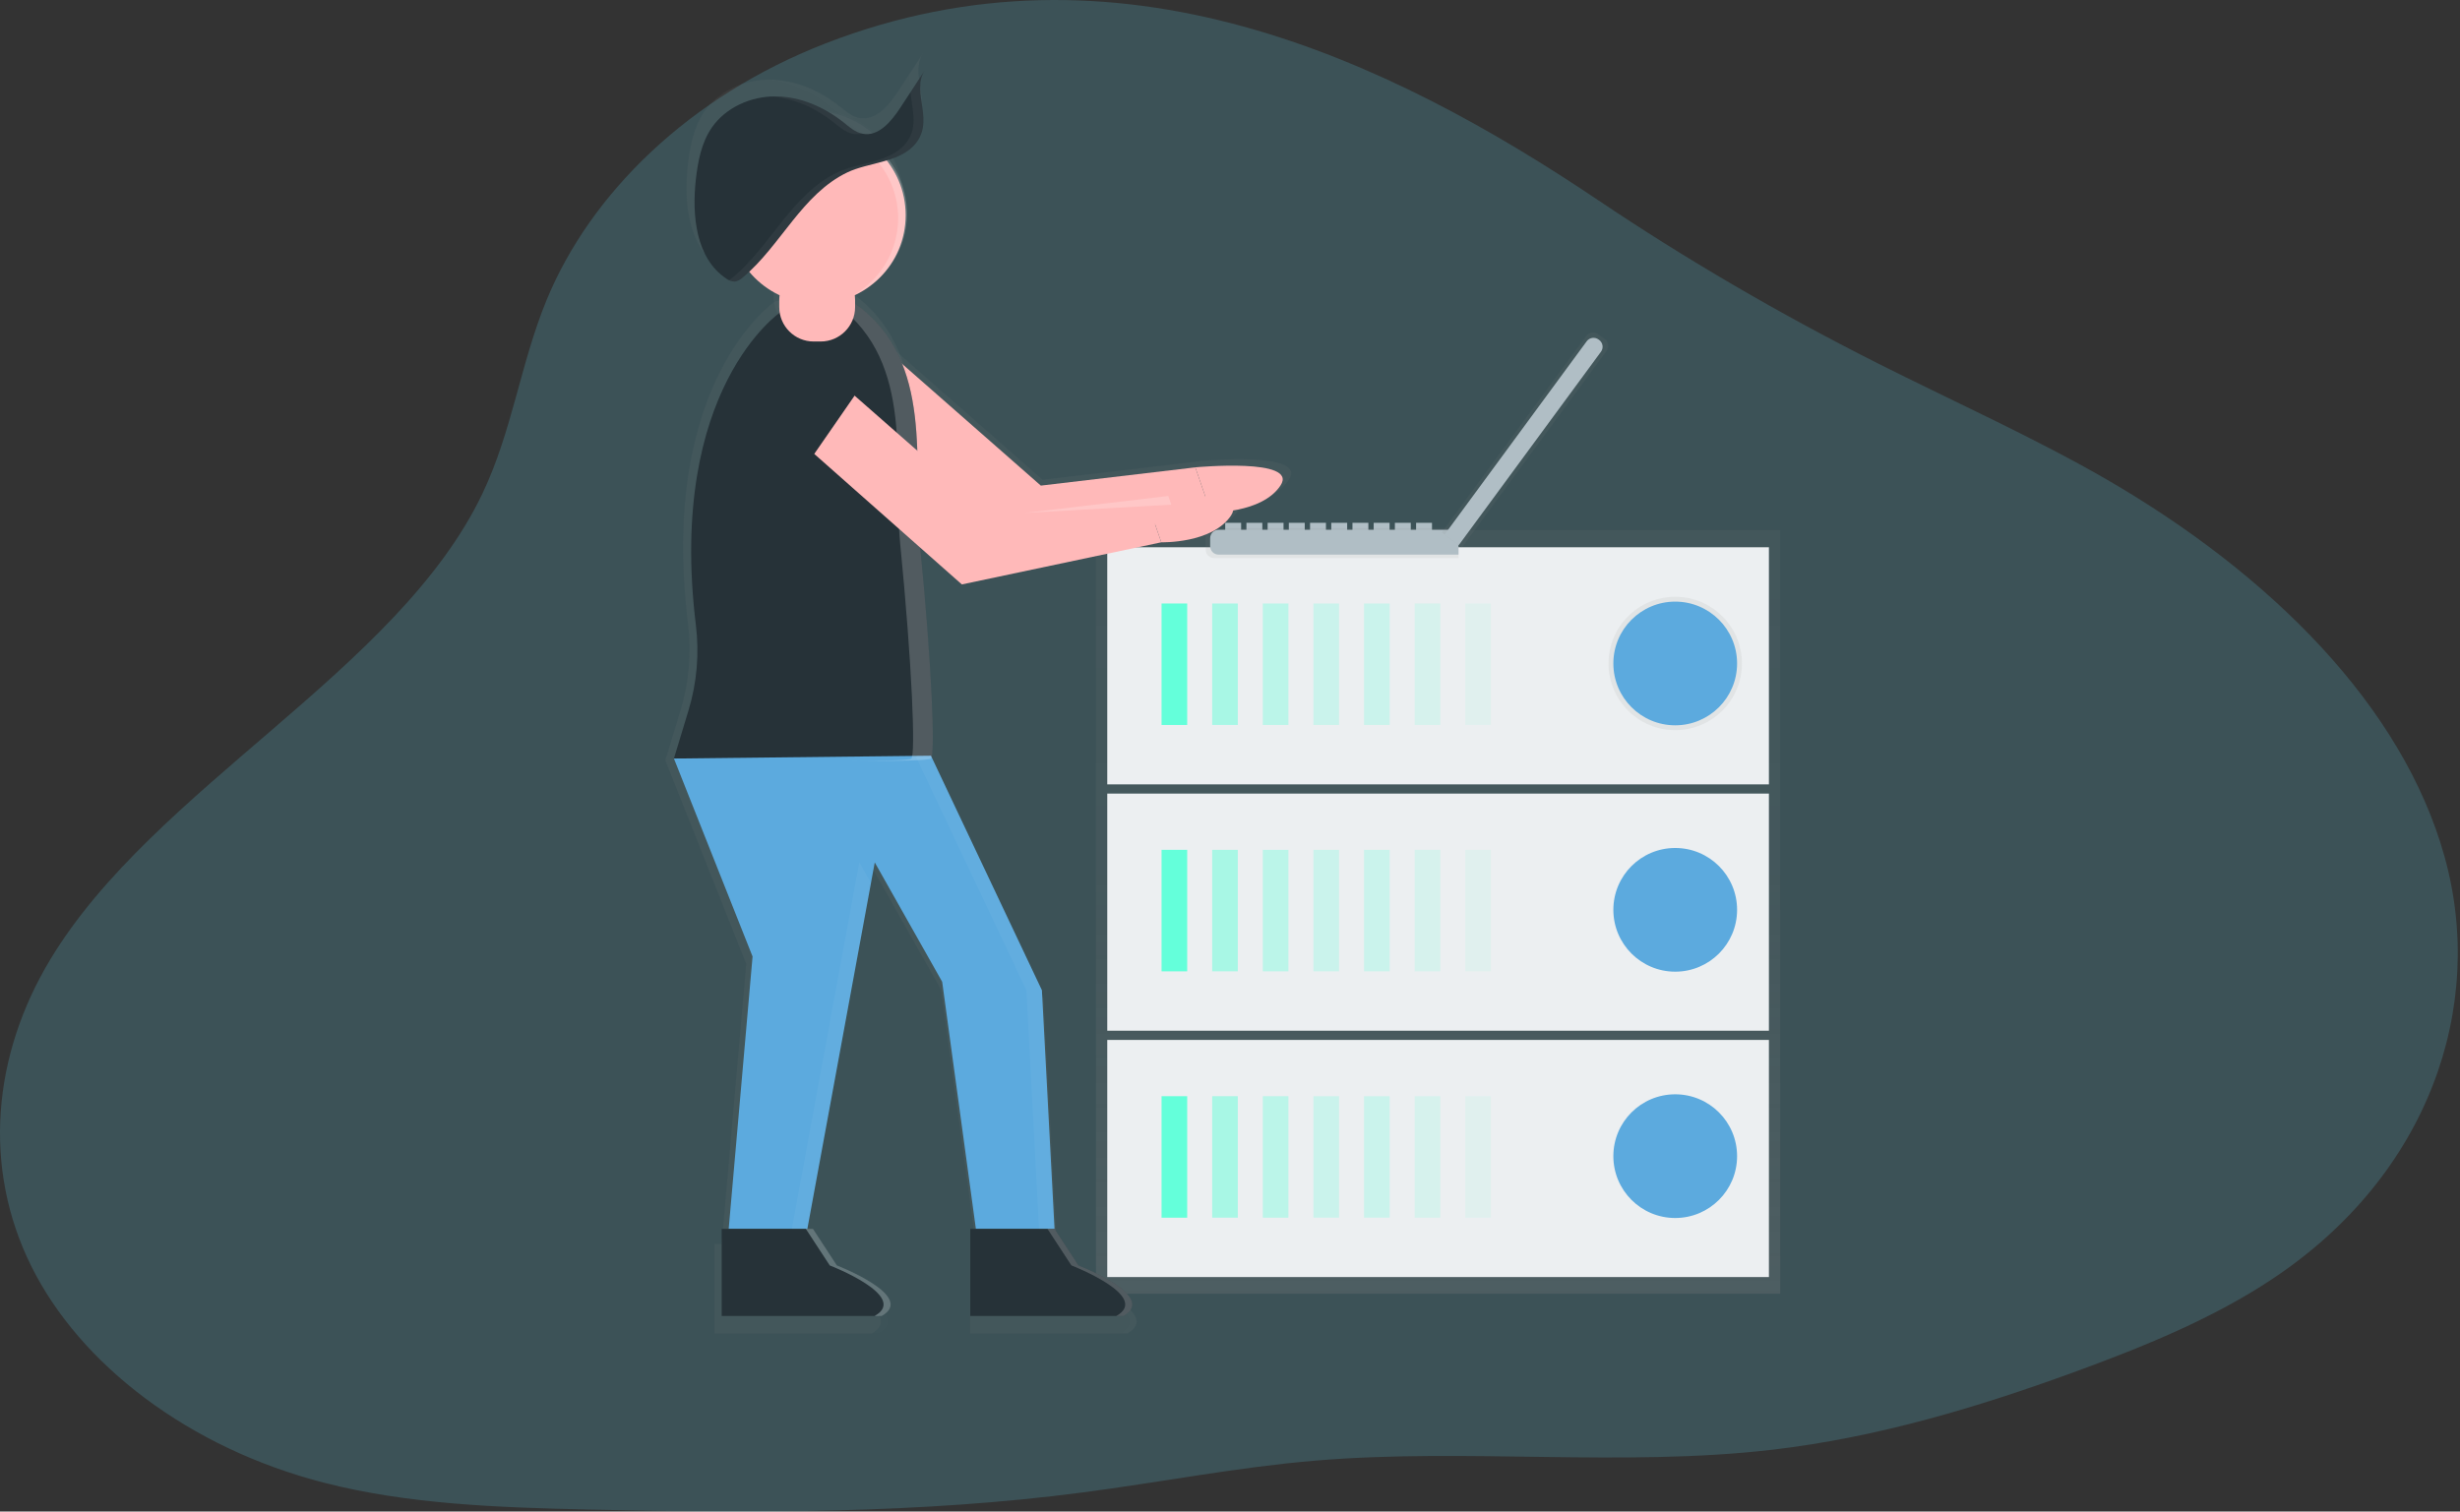 <svg width="602" height="370" viewBox="0 0 602 370" fill="none" xmlns="http://www.w3.org/2000/svg">
<rect x="0" y="0" width="602" height="370" fill="#333333" stroke="none"/>
<path opacity="0.18" d="M201.976 10.64C168.725 23.586 144.525 47.267 133.737 73.495C127.364 89.014 125.369 105.404 118.109 120.709C97.401 164.279 37.751 192.624 12.314 234.853C-1.855 258.36 -4.312 285.78 7.64 309.903C19.592 334.027 46.267 354.518 79.519 363.001C99.95 368.228 122.007 369.005 143.602 369.501C184.242 370.439 225.049 370.547 264.969 365.32C283.997 362.841 302.728 359.142 321.922 357.533C359.053 354.411 396.959 359.155 433.868 354.853C459.564 351.824 483.912 344.48 507.188 336.01C524.645 329.657 541.825 322.608 556.234 312.959C594.344 287.603 608.457 246.472 598.223 209.698C587.989 172.923 555.735 140.611 515.298 117.225C497.471 106.972 478.074 98.288 459.398 88.88C435.354 76.754 412.514 63.418 391.048 48.969C339.711 14.459 273.486 -17.169 201.976 10.64Z" fill="#68E1FD"/>
<g clip-path="url(#clip0)">
<path d="M303.723 127.976H299.831V130.572H303.723V127.976Z" fill="#B0BEC5"/>
<path d="M308.91 127.976H305.018V130.572H308.91V127.976Z" fill="#B0BEC5"/>
<path d="M314.102 127.976H310.21V130.572H314.102V127.976Z" fill="#B0BEC5"/>
<path d="M319.29 127.976H315.398V130.572H319.29V127.976Z" fill="#B0BEC5"/>
<path d="M324.481 127.976H320.59V130.572H324.481V127.976Z" fill="#B0BEC5"/>
<path d="M329.673 127.976H325.781V130.572H329.673V127.976Z" fill="#B0BEC5"/>
<path d="M334.861 127.976H330.969V130.572H334.861V127.976Z" fill="#B0BEC5"/>
<path d="M340.052 127.976H336.161V130.572H340.052V127.976Z" fill="#B0BEC5"/>
<path d="M345.24 127.976H341.348V130.572H345.24V127.976Z" fill="#B0BEC5"/>
<path d="M350.432 127.976H346.54V130.572H350.432V127.976Z" fill="#B0BEC5"/>
<path d="M435.643 129.778H268.195V316.668H435.643V129.778Z" fill="url(#paint0_linear)"/>
<path d="M432.879 254.556H270.964V312.599H432.879V254.556Z" fill="#ECEFF1"/>
<path d="M290.525 268.326H284.251V298.065H290.525V268.326Z" fill="#64FFDA"/>
<g opacity="0.7">
<path opacity="0.7" d="M302.912 268.326H296.638V298.065H302.912V268.326Z" fill="#64FFDA"/>
</g>
<g opacity="0.6">
<path opacity="0.6" d="M315.299 268.326H309.025V298.065H315.299V268.326Z" fill="#64FFDA"/>
</g>
<g opacity="0.5">
<path opacity="0.5" d="M327.686 268.326H321.412V298.065H327.686V268.326Z" fill="#64FFDA"/>
</g>
<g opacity="0.5">
<path opacity="0.5" d="M340.073 268.326H333.799V298.065H340.073V268.326Z" fill="#64FFDA"/>
</g>
<g opacity="0.4">
<path opacity="0.4" d="M352.46 268.326H346.186V298.065H352.46V268.326Z" fill="#64FFDA"/>
</g>
<g opacity="0.3">
<path opacity="0.3" d="M364.843 268.326H358.569V298.065H364.843V268.326Z" fill="#64FFDA"/>
</g>
<path d="M409.952 298.143C418.313 298.143 425.091 291.365 425.091 283.004C425.091 274.643 418.313 267.865 409.952 267.865C401.591 267.865 394.813 274.643 394.813 283.004C394.813 291.365 401.591 298.143 409.952 298.143Z" fill="#5CAADE"/>
<path d="M432.879 194.255H270.964V252.298H432.879V194.255Z" fill="#ECEFF1"/>
<path d="M290.525 208.024H284.251V237.764H290.525V208.024Z" fill="#64FFDA"/>
<g opacity="0.7">
<path opacity="0.7" d="M302.912 208.024H296.638V237.764H302.912V208.024Z" fill="#64FFDA"/>
</g>
<g opacity="0.6">
<path opacity="0.6" d="M315.299 208.024H309.025V237.764H315.299V208.024Z" fill="#64FFDA"/>
</g>
<g opacity="0.5">
<path opacity="0.5" d="M327.686 208.024H321.412V237.764H327.686V208.024Z" fill="#64FFDA"/>
</g>
<g opacity="0.5">
<path opacity="0.5" d="M340.073 208.024H333.799V237.764H340.073V208.024Z" fill="#64FFDA"/>
</g>
<g opacity="0.4">
<path opacity="0.4" d="M352.46 208.024H346.186V237.764H352.46V208.024Z" fill="#64FFDA"/>
</g>
<g opacity="0.3">
<path opacity="0.3" d="M364.843 208.024H358.569V237.764H364.843V208.024Z" fill="#64FFDA"/>
</g>
<path d="M409.952 237.846C418.313 237.846 425.091 231.068 425.091 222.707C425.091 214.346 418.313 207.568 409.952 207.568C401.591 207.568 394.813 214.346 394.813 222.707C394.813 231.068 401.591 237.846 409.952 237.846Z" fill="#5CAADE"/>
<path d="M432.879 133.958H270.964V192.001H432.879V133.958Z" fill="#ECEFF1"/>
<path d="M290.525 147.723H284.251V177.462H290.525V147.723Z" fill="#64FFDA"/>
<g opacity="0.7">
<path opacity="0.7" d="M302.912 147.723H296.638V177.462H302.912V147.723Z" fill="#64FFDA"/>
</g>
<g opacity="0.6">
<path opacity="0.6" d="M315.299 147.723H309.025V177.462H315.299V147.723Z" fill="#64FFDA"/>
</g>
<g opacity="0.5">
<path opacity="0.5" d="M327.686 147.723H321.412V177.462H327.686V147.723Z" fill="#64FFDA"/>
</g>
<g opacity="0.5">
<path opacity="0.5" d="M340.073 147.723H333.799V177.462H340.073V147.723Z" fill="#64FFDA"/>
</g>
<g opacity="0.4">
<path opacity="0.4" d="M352.46 147.723H346.186V177.462H352.46V147.723Z" fill="#64FFDA"/>
</g>
<g opacity="0.3">
<path opacity="0.3" d="M364.843 147.723H358.569V177.462H364.843V147.723Z" fill="#64FFDA"/>
</g>
<path d="M409.952 178.725C418.965 178.725 426.272 171.418 426.272 162.405C426.272 153.392 418.965 146.085 409.952 146.085C400.939 146.085 393.632 153.392 393.632 162.405C393.632 171.418 400.939 178.725 409.952 178.725Z" fill="url(#paint1_linear)"/>
<path d="M409.952 177.544C418.313 177.544 425.091 170.766 425.091 162.405C425.091 154.044 418.313 147.266 409.952 147.266C401.591 147.266 394.813 154.044 394.813 162.405C394.813 170.766 401.591 177.544 409.952 177.544Z" fill="#5CAADE"/>
<path d="M356.919 136.627H297.12C296.574 136.627 296.051 136.411 295.665 136.025C295.28 135.639 295.063 135.116 295.063 134.571V131.312C295.063 130.767 295.28 130.244 295.665 129.858C296.051 129.472 296.574 129.255 297.12 129.255H356.919V136.627Z" fill="url(#paint2_linear)"/>
<path d="M356.919 135.76H298.202C297.656 135.76 297.133 135.543 296.747 135.157C296.361 134.771 296.145 134.248 296.145 133.703V131.74C296.145 131.195 296.361 130.672 296.747 130.286C297.133 129.9 297.656 129.683 298.202 129.683H356.919V135.76Z" fill="#B0BEC5"/>
<path d="M204.532 96.538L247.728 134.748L297.918 124.146L294.03 112.837L255.137 117.428L216.224 83.283C215.293 82.465 214.2 81.853 213.017 81.485C211.834 81.117 210.587 81.002 209.357 81.147C208.126 81.292 206.94 81.694 205.875 82.327C204.81 82.96 203.89 83.81 203.175 84.821C201.919 86.599 201.364 88.777 201.614 90.939C201.865 93.101 202.904 95.094 204.532 96.538Z" fill="url(#paint3_linear)"/>
<path d="M297.893 124.146C297.893 124.146 310.696 124.5 315.427 117.432C320.158 110.364 294.006 112.837 294.006 112.837L297.893 124.146Z" fill="url(#paint4_linear)"/>
<path d="M198.867 71.632C211.164 71.632 221.132 61.664 221.132 49.368C221.132 37.071 211.164 27.103 198.867 27.103C186.571 27.103 176.603 37.071 176.603 49.368C176.603 61.664 186.571 71.632 198.867 71.632Z" fill="url(#paint5_linear)"/>
<path d="M189.681 73.751C189.681 73.751 161.09 93.004 168.351 152.524C169.235 159.714 168.61 167.009 166.516 173.945L162.813 186.122C162.813 186.122 225.715 187.537 227.48 186.122C228.574 185.246 227.722 162.817 224.653 131.703C222.773 112.643 228.669 86.129 208.399 71.64L189.681 73.751Z" fill="url(#paint6_linear)"/>
<path d="M227.488 185.418L255.405 244.432L258.585 304.504H238.797L230.314 242.31L213.353 212.274L196.391 304.504H176.603L182.609 235.95L162.821 186.126L227.488 185.418Z" fill="url(#paint7_linear)"/>
<path d="M258.589 304.503L264.595 313.69C264.595 313.69 284.753 321.465 275.904 326.41H237.386V304.503H258.589Z" fill="url(#paint8_linear)"/>
<path d="M196.041 304.503L202.048 313.69C202.048 313.69 222.206 321.465 213.357 326.41H174.838V304.503H196.041Z" fill="url(#paint9_linear)"/>
<g opacity="0.2">
<path opacity="0.2" d="M199.221 26.753C195.377 26.745 191.598 27.738 188.254 29.633C193.486 27.354 199.393 27.172 204.755 29.124C210.118 31.075 214.526 35.012 217.069 40.12C219.613 45.229 220.097 51.119 218.423 56.574C216.748 62.03 213.042 66.634 208.07 69.435C212.768 67.4 216.621 63.807 218.98 59.263C221.339 54.719 222.06 49.5 221.021 44.487C219.982 39.473 217.246 34.971 213.275 31.739C209.305 28.506 204.341 26.741 199.221 26.741V26.753Z" fill="url(#paint10_linear)"/>
</g>
<path d="M225.933 12.935L219.737 22.397C217.512 25.799 214.278 29.662 210.275 28.872C208.416 28.506 206.927 27.165 205.441 25.992C200.583 22.134 194.573 19.517 188.369 19.48C182.165 19.443 175.817 22.236 172.325 27.358C169.737 31.139 168.844 35.804 168.334 40.354C167.31 49.454 168.334 60.195 175.932 65.305C176.546 65.794 177.304 66.067 178.088 66.082C178.911 66.029 179.577 65.506 180.194 64.988C189.706 57.019 195.005 44.061 206.458 38.589C211.514 36.178 218.869 36.158 222.946 32.06C228.952 26.038 222.304 18.476 225.933 12.935Z" fill="url(#paint11_linear)"/>
<g opacity="0.2">
<path opacity="0.2" d="M202.969 25.992C204.454 27.173 205.939 28.514 207.803 28.872C208.56 29.022 209.34 29.007 210.09 28.827C208.317 28.415 206.881 27.119 205.446 25.984C200.587 22.125 194.577 19.509 188.373 19.472C187.937 19.472 187.505 19.472 187.069 19.509C192.869 19.85 198.444 22.397 202.969 25.992Z" fill="url(#paint12_linear)"/>
<path opacity="0.2" d="M225.933 12.935L222.358 18.402C222.699 22.899 224.674 27.864 220.486 32.06C216.405 36.174 209.049 36.174 203.998 38.589C192.532 44.061 187.242 57.023 177.734 64.988C177.408 65.273 177.056 65.527 176.681 65.745C177.115 65.983 177.606 66.099 178.1 66.082C178.923 66.029 179.59 65.506 180.207 64.988C189.718 57.019 195.017 44.061 206.47 38.589C211.526 36.178 218.882 36.158 222.958 32.06C228.952 26.038 222.304 18.476 225.933 12.935Z" fill="url(#paint13_linear)"/>
</g>
<g opacity="0.2">
<path opacity="0.2" d="M224.666 131.707C222.786 112.648 228.681 86.133 208.412 71.644L204.121 72.13C223.6 86.726 217.861 112.857 219.721 131.715C222.79 162.829 223.645 185.258 222.547 186.134C222.008 186.546 215.784 186.735 207.396 186.76C218.186 186.788 226.854 186.648 227.496 186.134C228.586 185.25 227.731 162.821 224.666 131.707Z" fill="url(#paint14_linear)"/>
</g>
<path d="M192.084 104.095L235.28 142.305L285.469 131.703L281.545 120.398L242.672 124.993L203.759 90.848C202.828 90.031 201.735 89.418 200.552 89.05C199.369 88.683 198.122 88.567 196.892 88.712C195.661 88.858 194.475 89.26 193.41 89.892C192.345 90.525 191.425 91.375 190.71 92.387C189.458 94.165 188.907 96.343 189.16 98.503C189.414 100.663 190.455 102.654 192.084 104.095Z" fill="url(#paint15_linear)"/>
<path d="M285.445 131.707C285.445 131.707 298.247 132.061 302.978 124.993C307.709 117.926 281.545 120.398 281.545 120.398L285.445 131.707Z" fill="url(#paint16_linear)"/>
<path d="M199.982 62.092H197.744C193.093 62.092 189.323 65.862 189.323 70.513V72.751C189.323 77.402 193.093 81.172 197.744 81.172H199.982C204.633 81.172 208.403 77.402 208.403 72.751V70.513C208.403 65.862 204.633 62.092 199.982 62.092Z" fill="url(#paint17_linear)"/>
<g opacity="0.2">
<path opacity="0.2" d="M209.465 212.274L192.503 304.503H196.391L212.398 217.466L209.465 212.274Z" fill="url(#paint18_linear)"/>
<path opacity="0.2" d="M255.405 244.432L227.488 185.418L223.621 185.46L251.517 244.432L254.697 304.504H258.585L255.405 244.432Z" fill="url(#paint19_linear)"/>
</g>
<g opacity="0.2">
<path opacity="0.2" d="M264.595 313.694L258.589 304.508H256.82L262.826 313.694C262.826 313.694 282.972 321.477 274.14 326.414H275.904C284.737 321.477 264.595 313.694 264.595 313.694Z" fill="url(#paint20_linear)"/>
</g>
<g opacity="0.2">
<path opacity="0.2" d="M203.816 313.694L197.81 304.508H196.045L202.052 313.694C202.052 313.694 222.21 321.469 213.361 326.414H215.126C223.95 321.477 203.816 313.694 203.816 313.694Z" fill="url(#paint21_linear)"/>
</g>
<g opacity="0.2">
<path opacity="0.2" d="M287.962 122.233L287.209 120.044L251.151 124.306L287.962 122.233Z" fill="url(#paint22_linear)"/>
</g>
<path d="M180.581 103.679L192.59 80.999L212.6 88.561L192.59 117.465L180.581 103.679Z" fill="url(#paint23_linear)"/>
<path d="M205.491 98.541L247.49 135.706L296.293 125.397L292.512 114.4L254.705 118.868L216.858 85.644C215.952 84.849 214.889 84.254 213.739 83.896C212.588 83.538 211.375 83.426 210.178 83.567C208.982 83.709 207.828 84.1 206.792 84.715C205.757 85.331 204.862 86.158 204.166 87.141C202.944 88.871 202.404 90.991 202.648 93.094C202.893 95.198 203.905 97.138 205.491 98.541Z" fill="#FFB9B9"/>
<path d="M296.293 125.392C296.293 125.392 308.746 125.738 313.345 118.864C317.944 111.989 292.512 114.396 292.512 114.396L296.293 125.392Z" fill="#FFB9B9"/>
<path d="M199.978 74.318C211.936 74.318 221.63 64.625 221.63 52.667C221.63 40.709 211.936 31.015 199.978 31.015C188.02 31.015 178.327 40.709 178.327 52.667C178.327 64.625 188.02 74.318 199.978 74.318Z" fill="#FFB9B9"/>
<path d="M191.039 76.379C191.039 76.379 163.229 95.106 170.292 152.997C171.152 159.991 170.544 167.088 168.507 173.833L164.92 185.677C164.92 185.677 226.097 187.051 227.817 185.677C228.882 184.826 228.051 163.01 225.069 132.748C223.242 114.211 228.973 88.421 209.259 74.331L191.039 76.379Z" fill="#263238"/>
<path d="M227.817 184.986L254.969 242.383L258.058 300.809H238.813L230.565 240.322L214.068 211.105L197.572 300.809H178.323L184.164 234.135L164.92 185.673L227.817 184.986Z" fill="#5CAADE"/>
<path d="M258.062 300.809L263.904 309.744C263.904 309.744 283.495 317.306 274.901 322.119H237.439V300.809H258.062Z" fill="#263238"/>
<path d="M197.21 300.809L203.051 309.744C203.051 309.744 222.642 317.306 214.048 322.119H176.607V300.809H197.21Z" fill="#263238"/>
<path opacity="0.2" d="M200.324 30.67C196.584 30.666 192.908 31.636 189.656 33.484C194.734 31.322 200.446 31.18 205.625 33.089C210.803 34.997 215.058 38.811 217.518 43.751C219.979 48.691 220.461 54.384 218.864 59.667C217.268 64.95 213.715 69.424 208.93 72.175C213.497 70.194 217.241 66.699 219.533 62.28C221.825 57.862 222.525 52.788 221.515 47.914C220.505 43.039 217.846 38.662 213.986 35.518C210.127 32.374 205.302 30.657 200.324 30.653V30.67Z" fill="white"/>
<path d="M226.299 17.23L220.276 26.441C218.112 29.732 214.969 33.504 211.09 32.739C209.28 32.381 207.836 31.094 206.392 29.929C201.661 26.177 195.819 23.631 189.805 23.594C183.79 23.557 177.599 26.276 174.172 31.254C171.658 34.928 170.79 39.482 170.288 43.896C169.293 52.745 170.288 63.194 177.693 68.168C178.29 68.642 179.026 68.906 179.787 68.921C180.569 68.867 181.235 68.361 181.844 67.855C191.092 60.109 196.243 47.5 207.391 42.181C212.308 39.836 219.462 39.815 223.436 35.833C229.24 29.975 222.773 22.619 226.299 17.23Z" fill="#263238"/>
<g opacity="0.2">
<path opacity="0.2" d="M203.981 29.929C205.425 31.077 206.861 32.398 208.679 32.739C209.415 32.886 210.174 32.872 210.905 32.698C209.181 32.287 207.782 31.052 206.379 29.933C201.661 26.177 195.819 23.631 189.805 23.594C189.393 23.594 188.961 23.594 188.537 23.631C194.145 23.956 199.554 26.412 203.981 29.929Z" fill="white"/>
<path opacity="0.2" d="M226.299 17.23L222.819 22.549C223.148 26.922 225.073 31.739 220.996 35.833C217.026 39.815 209.889 39.836 204.952 42.181C193.799 47.5 188.657 60.109 179.405 67.855C179.088 68.133 178.744 68.38 178.38 68.592C178.802 68.823 179.278 68.937 179.758 68.921C180.54 68.867 181.206 68.361 181.815 67.855C191.063 60.109 196.214 47.5 207.363 42.181C212.279 39.836 219.433 39.815 223.407 35.833C229.24 29.975 222.773 22.619 226.299 17.23Z" fill="white"/>
</g>
<path opacity="0.2" d="M225.069 132.744C223.242 114.207 228.973 88.416 209.259 74.326L205.088 74.799C224.032 88.997 218.45 114.421 220.26 132.756C223.242 163.018 224.073 184.834 223.008 185.686C222.485 186.097 216.426 186.27 208.272 186.294C218.771 186.323 227.196 186.183 227.821 185.686C228.887 184.822 228.064 163.01 225.069 132.744Z" fill="white"/>
<path d="M193.38 105.909L214.379 124.483L235.378 143.058L284.182 132.748L280.401 121.752L242.594 126.219L204.746 92.996C203.841 92.201 202.778 91.605 201.627 91.247C200.477 90.89 199.264 90.778 198.067 90.919C196.871 91.06 195.717 91.451 194.681 92.067C193.645 92.683 192.751 93.509 192.055 94.493C190.828 96.224 190.285 98.347 190.53 100.455C190.774 102.562 191.789 104.505 193.38 105.909Z" fill="#FFB9B9"/>
<path d="M284.182 132.744C284.182 132.744 296.634 133.09 301.234 126.215C305.833 119.341 280.401 121.748 280.401 121.748L284.182 132.744Z" fill="#FFB9B9"/>
<path d="M200.834 65.038H199.118C194.468 65.038 190.697 68.808 190.697 73.459V75.174C190.697 79.825 194.468 83.595 199.118 83.595H200.834C205.485 83.595 209.255 79.825 209.255 75.174V73.459C209.255 68.808 205.485 65.038 200.834 65.038Z" fill="#FFB9B9"/>
<g opacity="0.2">
<path opacity="0.2" d="M210.288 211.105L193.791 300.809H197.572L213.139 216.157L210.288 211.105Z" fill="white"/>
<path opacity="0.2" d="M254.969 242.383L227.817 184.986L224.053 185.027L251.188 242.383L254.278 300.809H258.058L254.969 242.383Z" fill="white"/>
</g>
<path opacity="0.2" d="M263.904 309.749L258.062 300.813H256.343L262.185 309.749C262.185 309.749 281.775 317.31 273.181 322.123H274.901C283.495 317.31 263.904 309.749 263.904 309.749Z" fill="white"/>
<path opacity="0.2" d="M204.791 309.749L198.95 300.813H197.21L203.051 309.749C203.051 309.749 222.642 317.31 214.048 322.123H215.767C224.361 317.31 204.791 309.749 204.791 309.749Z" fill="white"/>
<path opacity="0.2" d="M286.629 123.533L285.901 121.406L250.83 125.549L286.629 123.533Z" fill="white"/>
<path d="M182.194 105.485L193.869 83.431L213.332 90.782L193.869 118.892L182.194 105.485Z" fill="#263238"/>
<path d="M352.814 130.329L388.193 82.221C388.354 82.003 388.555 81.819 388.787 81.679C389.018 81.539 389.275 81.446 389.543 81.406C389.81 81.365 390.083 81.378 390.346 81.443C390.608 81.508 390.855 81.624 391.073 81.785L392.719 82.999C392.937 83.159 393.121 83.36 393.261 83.592C393.401 83.823 393.494 84.08 393.534 84.348C393.575 84.615 393.562 84.888 393.497 85.151C393.432 85.413 393.315 85.661 393.155 85.878L357.775 133.986L352.814 130.329Z" fill="url(#paint24_linear)"/>
<path d="M353.517 130.843L388.296 83.534C388.456 83.316 388.658 83.131 388.89 82.991C389.121 82.851 389.378 82.758 389.646 82.718C389.913 82.677 390.186 82.69 390.449 82.755C390.711 82.82 390.958 82.937 391.176 83.097L391.345 83.221C391.563 83.381 391.747 83.583 391.887 83.814C392.027 84.046 392.12 84.303 392.16 84.57C392.201 84.838 392.188 85.111 392.123 85.373C392.058 85.636 391.941 85.883 391.781 86.101L357.002 133.41L353.517 130.843Z" fill="#B0BEC5"/>
</g>
<defs>
<linearGradient id="paint0_linear" x1="351.917" y1="316.672" x2="351.917" y2="129.778" gradientUnits="userSpaceOnUse">
<stop stop-color="#808080" stop-opacity="0.25"/>
<stop offset="0.54" stop-color="#808080" stop-opacity="0.12"/>
<stop offset="1" stop-color="#808080" stop-opacity="0.1"/>
</linearGradient>
<linearGradient id="paint1_linear" x1="20000.9" y1="13299.9" x2="20000.9" y2="10710.2" gradientUnits="userSpaceOnUse">
<stop stop-color="#808080" stop-opacity="0.25"/>
<stop offset="0.54" stop-color="#808080" stop-opacity="0.12"/>
<stop offset="1" stop-color="#808080" stop-opacity="0.1"/>
</linearGradient>
<linearGradient id="paint2_linear" x1="41433.4" y1="2854.51" x2="41433.4" y2="2722.69" gradientUnits="userSpaceOnUse">
<stop stop-color="#808080" stop-opacity="0.25"/>
<stop offset="0.54" stop-color="#808080" stop-opacity="0.12"/>
<stop offset="1" stop-color="#808080" stop-opacity="0.1"/>
</linearGradient>
<linearGradient id="paint3_linear" x1="46421.9" y1="19672.8" x2="46421.9" y2="12671.6" gradientUnits="userSpaceOnUse">
<stop stop-color="#808080" stop-opacity="0.25"/>
<stop offset="0.54" stop-color="#808080" stop-opacity="0.12"/>
<stop offset="1" stop-color="#808080" stop-opacity="0.1"/>
</linearGradient>
<linearGradient id="paint4_linear" x1="13798.4" y1="4093.21" x2="13798.4" y2="3758.64" gradientUnits="userSpaceOnUse">
<stop stop-color="#808080" stop-opacity="0.25"/>
<stop offset="0.54" stop-color="#808080" stop-opacity="0.12"/>
<stop offset="1" stop-color="#808080" stop-opacity="0.1"/>
</linearGradient>
<linearGradient id="paint5_linear" x1="4078.22" y1="6380.48" x2="4078.22" y2="1561.12" gradientUnits="userSpaceOnUse">
<stop stop-color="#808080" stop-opacity="0.25"/>
<stop offset="0.54" stop-color="#808080" stop-opacity="0.12"/>
<stop offset="1" stop-color="#808080" stop-opacity="0.1"/>
</linearGradient>
<linearGradient id="paint6_linear" x1="22797.3" y1="56649.6" x2="22797.3" y2="24438.2" gradientUnits="userSpaceOnUse">
<stop stop-color="#808080" stop-opacity="0.25"/>
<stop offset="0.54" stop-color="#808080" stop-opacity="0.12"/>
<stop offset="1" stop-color="#808080" stop-opacity="0.1"/>
</linearGradient>
<linearGradient id="paint7_linear" x1="11308.7" y1="84585.8" x2="11308.7" y2="50114.2" gradientUnits="userSpaceOnUse">
<stop stop-color="#808080" stop-opacity="0.25"/>
<stop offset="0.54" stop-color="#808080" stop-opacity="0.12"/>
<stop offset="1" stop-color="#808080" stop-opacity="0.1"/>
</linearGradient>
<linearGradient id="paint8_linear" x1="20586.9" y1="18508.9" x2="20586.9" y2="17342.1" gradientUnits="userSpaceOnUse">
<stop stop-color="#808080" stop-opacity="0.25"/>
<stop offset="0.54" stop-color="#808080" stop-opacity="0.12"/>
<stop offset="1" stop-color="#808080" stop-opacity="0.1"/>
</linearGradient>
<linearGradient id="paint9_linear" x1="14326.5" y1="18508.9" x2="14326.5" y2="17342.1" gradientUnits="userSpaceOnUse">
<stop stop-color="#808080" stop-opacity="0.25"/>
<stop offset="0.54" stop-color="#808080" stop-opacity="0.12"/>
<stop offset="1" stop-color="#808080" stop-opacity="0.1"/>
</linearGradient>
<linearGradient id="paint10_linear" x1="12504.1" y1="8837.51" x2="12504.1" y2="4406.72" gradientUnits="userSpaceOnUse">
<stop stop-color="#808080" stop-opacity="0.25"/>
<stop offset="0.54" stop-color="#808080" stop-opacity="0.12"/>
<stop offset="1" stop-color="#808080" stop-opacity="0.1"/>
</linearGradient>
<linearGradient id="paint11_linear" x1="20526.3" y1="10546.8" x2="20526.3" y2="3680.11" gradientUnits="userSpaceOnUse">
<stop stop-color="#808080" stop-opacity="0.25"/>
<stop offset="0.54" stop-color="#808080" stop-opacity="0.12"/>
<stop offset="1" stop-color="#808080" stop-opacity="0.1"/>
</linearGradient>
<linearGradient id="paint12_linear" x1="8367.95" y1="1045.83" x2="8367.95" y2="826.323" gradientUnits="userSpaceOnUse">
<stop stop-color="#808080" stop-opacity="0.25"/>
<stop offset="0.54" stop-color="#808080" stop-opacity="0.12"/>
<stop offset="1" stop-color="#808080" stop-opacity="0.1"/>
</linearGradient>
<linearGradient id="paint13_linear" x1="18003.3" y1="10547.1" x2="18003.3" y2="3680.22" gradientUnits="userSpaceOnUse">
<stop stop-color="#808080" stop-opacity="0.25"/>
<stop offset="0.54" stop-color="#808080" stop-opacity="0.12"/>
<stop offset="1" stop-color="#808080" stop-opacity="0.1"/>
</linearGradient>
<linearGradient id="paint14_linear" x1="9681.56" y1="56653.7" x2="9681.56" y2="24440" gradientUnits="userSpaceOnUse">
<stop stop-color="#808080" stop-opacity="0.25"/>
<stop offset="0.54" stop-color="#808080" stop-opacity="0.12"/>
<stop offset="1" stop-color="#808080" stop-opacity="0.1"/>
</linearGradient>
<linearGradient id="paint15_linear" x1="43495.5" y1="20663" x2="43495.5" y2="13663.4" gradientUnits="userSpaceOnUse">
<stop stop-color="#808080" stop-opacity="0.25"/>
<stop offset="0.54" stop-color="#808080" stop-opacity="0.12"/>
<stop offset="1" stop-color="#808080" stop-opacity="0.1"/>
</linearGradient>
<linearGradient id="paint16_linear" x1="13127.5" y1="4316.28" x2="13127.5" y2="3981.83" gradientUnits="userSpaceOnUse">
<stop stop-color="#808080" stop-opacity="0.25"/>
<stop offset="0.54" stop-color="#808080" stop-opacity="0.12"/>
<stop offset="1" stop-color="#808080" stop-opacity="0.1"/>
</linearGradient>
<linearGradient id="paint17_linear" x1="1861.14" y1="3226.94" x2="1861.14" y2="2341.99" gradientUnits="userSpaceOnUse">
<stop stop-color="#808080" stop-opacity="0.25"/>
<stop offset="0.54" stop-color="#808080" stop-opacity="0.12"/>
<stop offset="1" stop-color="#808080" stop-opacity="0.1"/>
</linearGradient>
<linearGradient id="paint18_linear" x1="2108.97" y1="65579" x2="2108.97" y2="44902.1" gradientUnits="userSpaceOnUse">
<stop stop-color="#808080" stop-opacity="0.25"/>
<stop offset="0.54" stop-color="#808080" stop-opacity="0.12"/>
<stop offset="1" stop-color="#808080" stop-opacity="0.1"/>
</linearGradient>
<linearGradient id="paint19_linear" x1="6876.93" y1="84585.8" x2="6876.93" y2="50114.2" gradientUnits="userSpaceOnUse">
<stop stop-color="#808080" stop-opacity="0.25"/>
<stop offset="0.54" stop-color="#808080" stop-opacity="0.12"/>
<stop offset="1" stop-color="#808080" stop-opacity="0.1"/>
</linearGradient>
<linearGradient id="paint20_linear" x1="11405.5" y1="18508.8" x2="11405.5" y2="17342.1" gradientUnits="userSpaceOnUse">
<stop stop-color="#808080" stop-opacity="0.25"/>
<stop offset="0.54" stop-color="#808080" stop-opacity="0.12"/>
<stop offset="1" stop-color="#808080" stop-opacity="0.1"/>
</linearGradient>
<linearGradient id="paint21_linear" x1="8191.41" y1="18508.8" x2="8191.41" y2="17342.1" gradientUnits="userSpaceOnUse">
<stop stop-color="#808080" stop-opacity="0.25"/>
<stop offset="0.54" stop-color="#808080" stop-opacity="0.12"/>
<stop offset="1" stop-color="#808080" stop-opacity="0.1"/>
</linearGradient>
<linearGradient id="paint22_linear" x1="9801.82" y1="1273.86" x2="9801.82" y2="1229.71" gradientUnits="userSpaceOnUse">
<stop stop-color="#808080" stop-opacity="0.25"/>
<stop offset="0.54" stop-color="#808080" stop-opacity="0.12"/>
<stop offset="1" stop-color="#808080" stop-opacity="0.1"/>
</linearGradient>
<linearGradient id="paint23_linear" x1="2808.66" y1="9346.55" x2="2808.66" y2="6114.24" gradientUnits="userSpaceOnUse">
<stop stop-color="#808080" stop-opacity="0.25"/>
<stop offset="0.54" stop-color="#808080" stop-opacity="0.12"/>
<stop offset="1" stop-color="#808080" stop-opacity="0.1"/>
</linearGradient>
<linearGradient id="paint24_linear" x1="32121.4" y1="19187.1" x2="32121.4" y2="12463.8" gradientUnits="userSpaceOnUse">
<stop stop-color="#808080" stop-opacity="0.25"/>
<stop offset="0.54" stop-color="#808080" stop-opacity="0.12"/>
<stop offset="1" stop-color="#808080" stop-opacity="0.1"/>
</linearGradient>
<clipPath id="clip0">
<rect width="272.822" height="313.479" fill="white" transform="translate(162.821 12.935)"/>
</clipPath>
</defs>
</svg>
